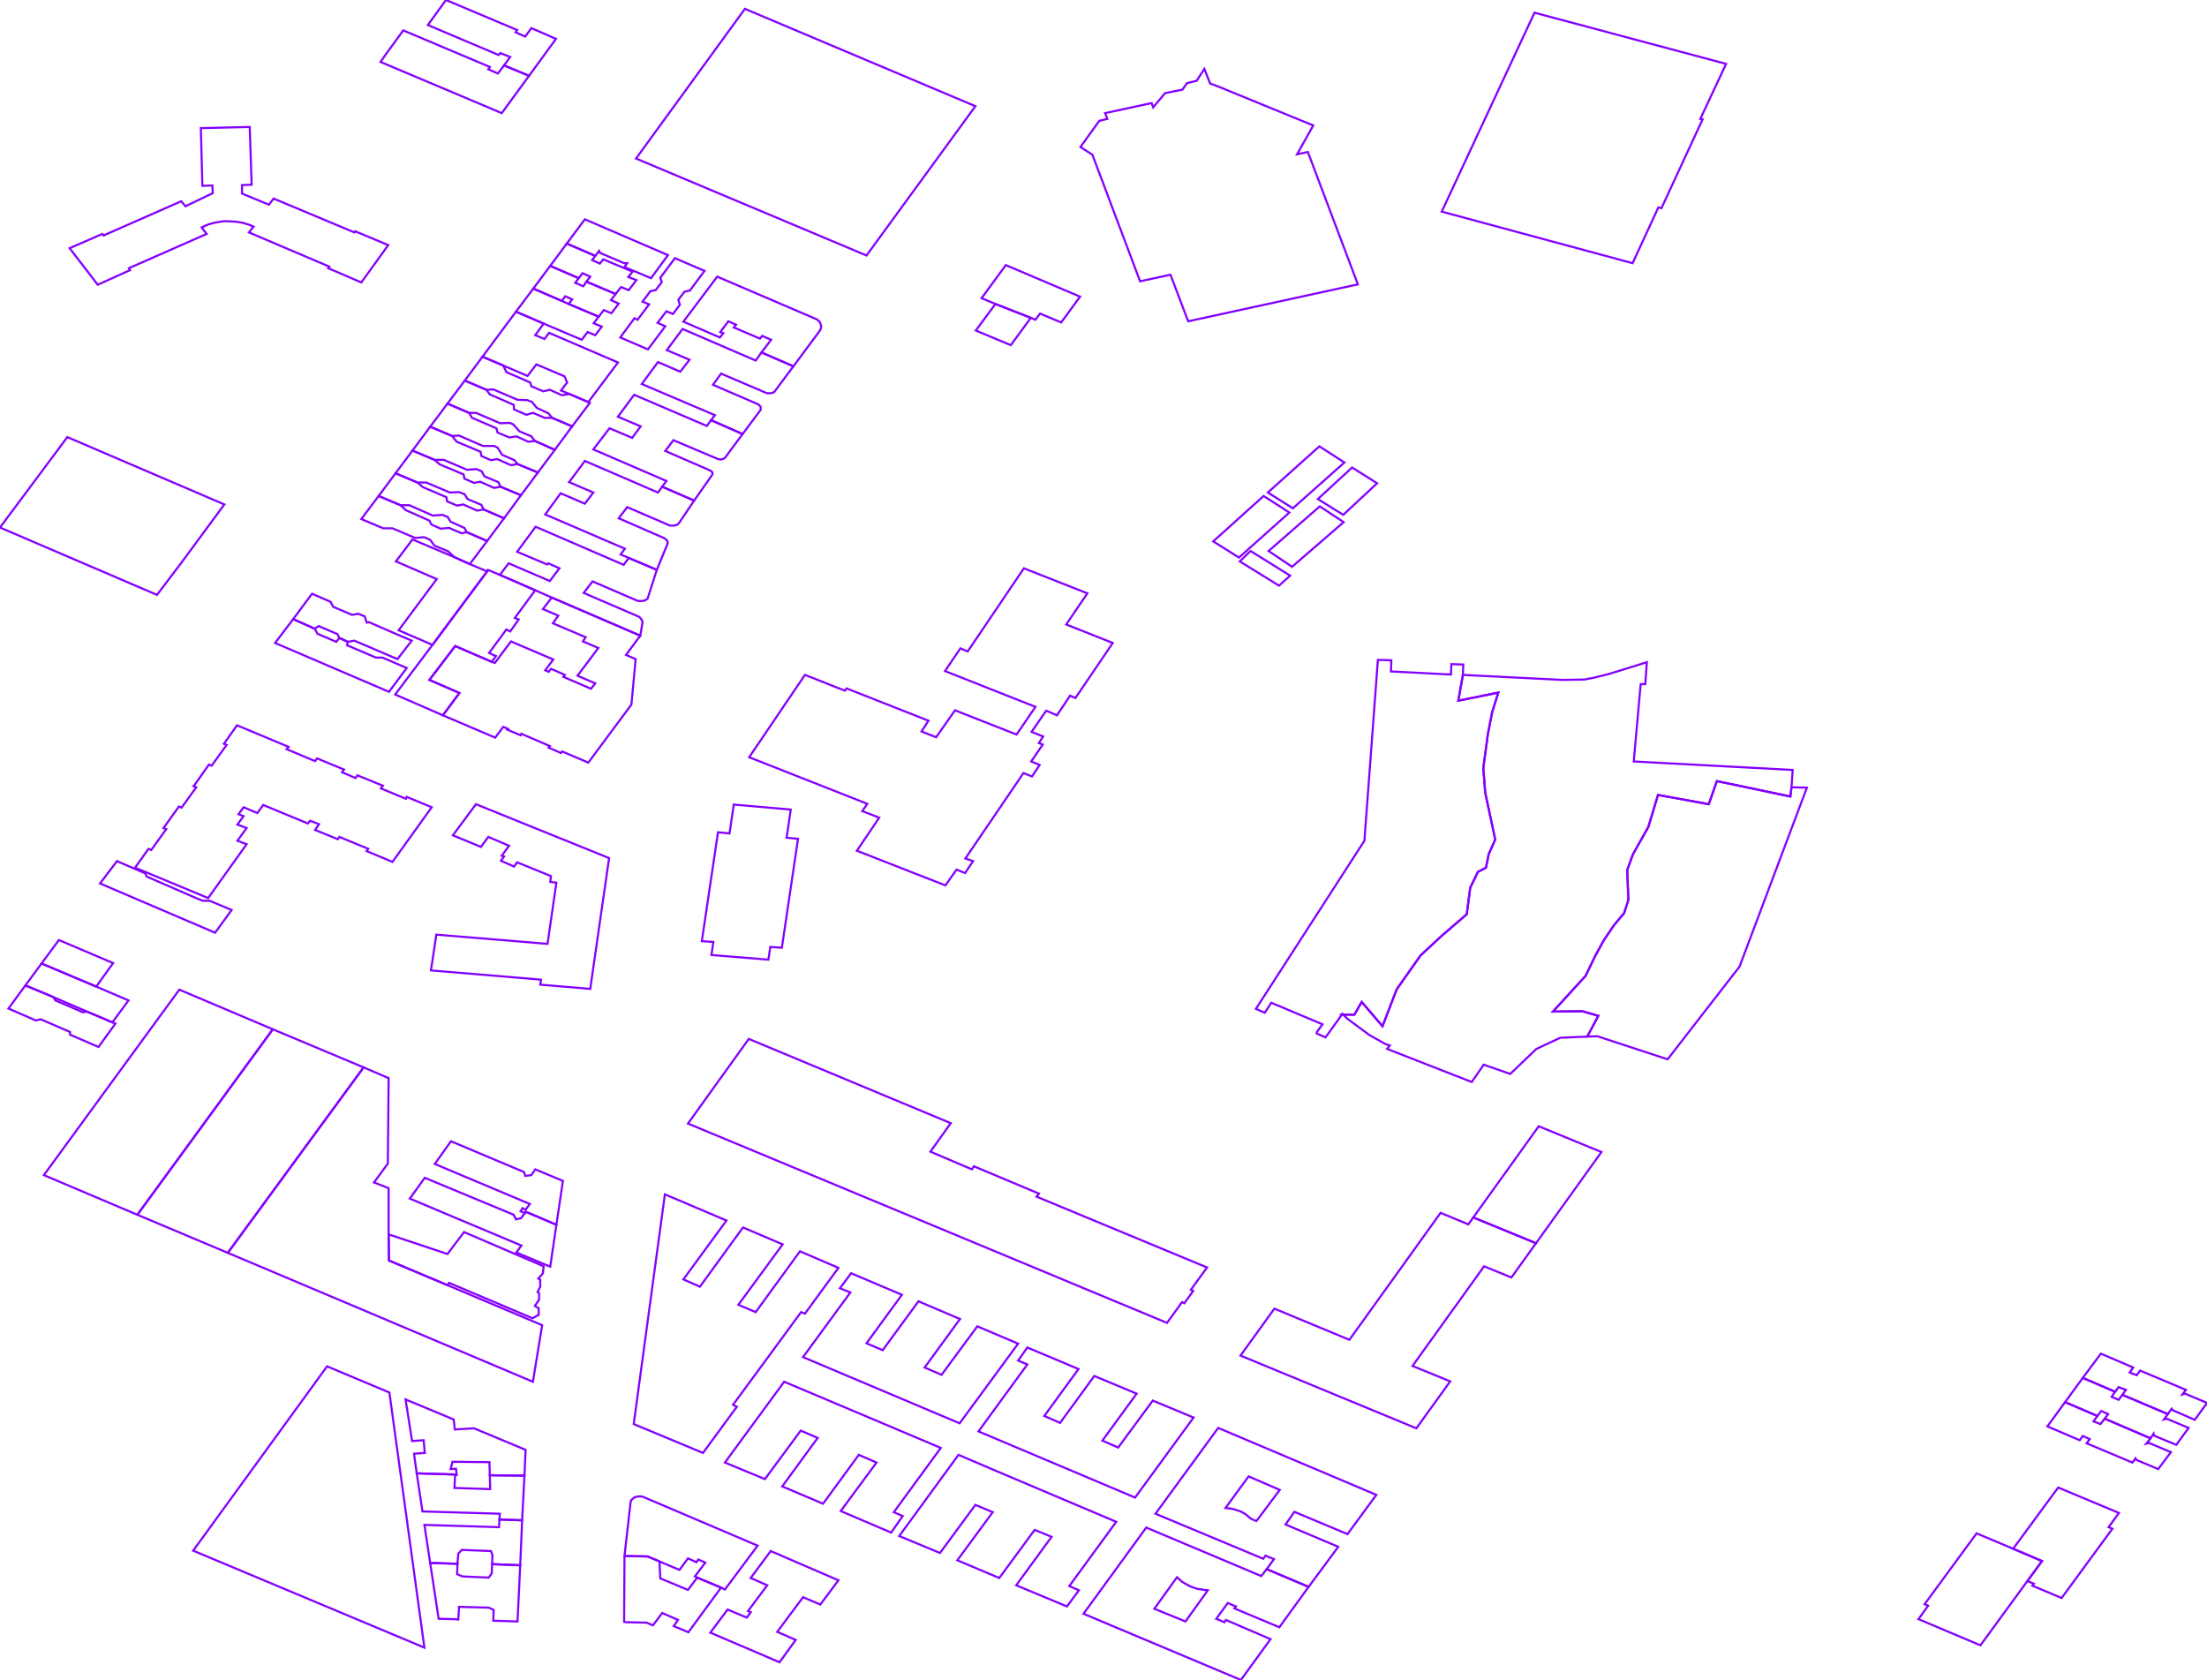 <?xml version="1.0" encoding="iso-8859-1" standalone="no"?>
<!DOCTYPE svg PUBLIC "-//W3C//DTD SVG 1.0//EN" "http://www.w3.org/TR/2001/REC-SVG-20010904/DTD/svg10.dtd">
<svg xmlns="http://www.w3.org/2000/svg" width="1051" height="800">
<path style="fill:rgb(255, 0, 0);fill-opacity:0;fill-rule:evenodd;stroke:rgb(132, 0, 255);stroke-width:1;" d="M 639.67, 483.188 L 644.984, 483.188 L 648.465, 477.142 L 658.36, 488.685 L 665.14, 471.095 L 676.5, 454.97 L 686.578, 445.625 L 698.488, 435.364 L 700.137, 422.721 L 703.802, 415.208 L 707.65, 413.193 L 708.933, 406.78 L 712.048, 399.817 L 707.284, 377.462 L 706.367, 365.735 L 708.566, 349.427 L 710.582, 339.166 L 713.514, 329.821 L 694.457, 333.669 L 696.656, 321.393 L 744.114, 323.775 L 754.558, 323.591 L 759.322, 322.675 L 765.918, 321.026 L 784.242, 315.346 L 783.509, 325.79 L 781.31, 325.79 L 778.012, 362.62 L 853.688, 366.651 L 853.138, 374.897 L 852.588, 379.295 L 817.59, 371.965 L 813.743, 382.959 L 789.556, 378.562 L 784.975, 393.77 L 777.645, 406.78 L 774.897, 414.292 L 775.447, 428.585 L 773.431, 434.814 L 768.667, 440.495 L 763.72, 447.824 L 759.505, 455.52 L 755.108, 464.682 L 739.533, 481.722 L 753.459, 481.539 L 761.154, 483.738 L 755.841, 493.633 L 743.014, 494.182 L 731.654, 499.496 L 719.194, 511.406 L 706.551, 507.009 L 700.87, 515.254 L 660.559, 499.496 L 661.842, 497.847 L 659.643, 497.114 L 652.13, 492.9 L 641.503, 485.021 L 639.67, 483.188 z "/>
<path style="fill:rgb(0, 255, 0);fill-opacity:0;fill-rule:evenodd;stroke:rgb(132, 0, 255);stroke-width:1;" d="M 356.757, 360.605 L 383.326, 321.393 L 402.382, 328.905 L 403.115, 327.806 L 442.144, 343.197 L 438.846, 348.328 L 445.809, 351.077 L 454.787, 338.25 L 484.104, 349.794 L 493.083, 336.601 L 450.023, 319.56 L 457.352, 308.749 L 460.834, 310.215 L 487.586, 270.637 L 517.82, 282.547 L 507.742, 297.389 L 529.913, 306.184 L 512.139, 332.387 L 509.574, 331.287 L 503.344, 340.632 L 498.213, 338.433 L 491.251, 348.511 L 496.748, 350.71 L 494.732, 353.825 L 496.564, 354.558 L 491.067, 362.62 L 495.098, 364.269 L 491.434, 369.766 L 487.403, 368.117 L 459.734, 408.795 L 463.399, 410.078 L 459.551, 415.758 L 455.52, 414.109 L 450.206, 421.622 L 408.062, 405.131 L 418.69, 389.372 L 410.628, 386.257 L 413.01, 382.776 L 356.757, 360.605 z "/>
<path style="fill:rgb(0, 0, 255);fill-opacity:0;fill-rule:evenodd;stroke:rgb(132, 0, 255);stroke-width:1;" d="M 598.076, 480.44 L 649.748, 400.366 L 656.161, 314.246 L 662.574, 314.43 L 662.391, 319.743 L 690.976, 321.209 L 691.159, 316.262 L 696.839, 316.445 L 696.656, 321.393 L 694.457, 333.669 L 713.514, 329.821 L 710.582, 339.166 L 708.566, 349.427 L 706.367, 365.735 L 707.284, 377.462 L 712.048, 399.817 L 708.933, 406.78 L 707.65, 413.193 L 703.802, 415.208 L 700.137, 422.721 L 698.488, 435.364 L 686.578, 445.625 L 676.5, 454.97 L 665.14, 471.095 L 658.36, 488.685 L 648.465, 477.142 L 644.984, 483.188 L 639.67, 483.188 L 639.304, 482.822 L 639.12, 483.188 L 638.571, 483.188 L 638.754, 483.555 L 631.241, 493.999 L 627.027, 492.167 L 627.027, 491.617 L 629.776, 487.769 L 605.405, 477.508 L 602.29, 482.272 L 598.076, 480.44 z "/>
<path style="fill:rgb(255, 255, 0);fill-opacity:0;fill-rule:evenodd;stroke:rgb(132, 0, 255);stroke-width:1;" d="M 514.521, 69.995 L 523.5, 57.535 L 527.348, 56.619 L 526.248, 53.871 L 548.42, 49.107 L 549.153, 51.122 L 554.833, 44.343 L 563.078, 42.694 L 565.277, 39.579 L 569.858, 38.479 L 573.523, 32.799 L 576.271, 39.762 L 579.753, 41.044 L 625.378, 59.734 L 617.682, 73.477 L 622.813, 72.377 L 646.633, 135.41 L 565.827, 153 L 557.398, 130.829 L 542.923, 133.944 L 520.202, 73.66 L 514.521, 69.995 z "/>
<path style="fill:rgb(255, 0, 0);fill-opacity:0;fill-rule:evenodd;stroke:rgb(132, 0, 255);stroke-width:1;" d="M 327.623, 535.044 L 356.574, 494.732 L 452.771, 534.86 L 443.06, 548.42 L 462.849, 556.848 L 463.765, 555.383 L 494.732, 568.392 L 493.633, 569.858 L 574.805, 603.573 L 567.109, 614.201 L 568.209, 614.75 L 563.995, 620.614 L 562.895, 620.064 L 555.749, 629.959 L 327.623, 535.044 z "/>
<path style="fill:rgb(0, 255, 0);fill-opacity:0;fill-rule:evenodd;stroke:rgb(132, 0, 255);stroke-width:1;" d="M 91.984, 738.433 L 155.749, 650.664 L 185.433, 663.124 L 202.107, 784.608 L 91.984, 738.433 z "/>
<path style="fill:rgb(0, 0, 255);fill-opacity:0;fill-rule:evenodd;stroke:rgb(132, 0, 255);stroke-width:1;" d="M 739.533, 481.722 L 755.108, 464.682 L 759.505, 455.52 L 763.72, 447.824 L 768.667, 440.495 L 773.431, 434.814 L 775.447, 428.585 L 774.897, 414.292 L 777.645, 406.78 L 784.975, 393.77 L 789.556, 378.562 L 813.743, 382.959 L 817.59, 371.965 L 852.588, 379.295 L 853.138, 374.897 L 860.467, 375.08 L 828.401, 460.284 L 794.137, 504.443 L 760.605, 493.449 L 755.841, 493.633 L 761.154, 483.738 L 753.459, 481.539 L 739.533, 481.722 z "/>
<path style="fill:rgb(255, 255, 0);fill-opacity:0;fill-rule:evenodd;stroke:rgb(132, 0, 255);stroke-width:1;" d="M 108.475, 596.61 L 173.156, 508.291 L 185.066, 513.422 L 184.7, 554.1 L 178.104, 563.078 L 185.066, 565.827 L 185.066, 587.815 L 185.25, 600.275 L 213.101, 612.002 L 258.177, 631.058 L 253.779, 657.994 L 108.475, 596.61 z "/>
<path style="fill:rgb(255, 0, 0);fill-opacity:0;fill-rule:evenodd;stroke:rgb(132, 0, 255);stroke-width:1;" d="M 301.787, 678.149 L 316.628, 568.759 L 345.946, 581.219 L 325.424, 609.253 L 333.303, 612.735 L 353.825, 584.517 L 372.698, 592.579 L 351.626, 621.347 L 359.872, 624.828 L 380.944, 595.877 L 399.267, 603.756 L 383.326, 625.561 L 381.493, 624.828 L 362.803, 650.298 L 349.061, 668.988 L 350.893, 669.904 L 334.769, 691.892 L 301.787, 678.149 z "/>
<path style="fill:rgb(0, 255, 0);fill-opacity:0;fill-rule:evenodd;stroke:rgb(132, 0, 255);stroke-width:1;" d="M 590.747, 645.534 L 606.871, 623.179 L 642.602, 638.021 L 686.028, 577.554 L 699.221, 583.051 L 701.603, 579.753 L 731.47, 592.029 L 719.743, 608.337 L 706.734, 603.023 L 672.652, 650.481 L 690.609, 657.81 L 674.485, 680.165 L 590.747, 645.534 z "/>
<path style="fill:rgb(0, 0, 255);fill-opacity:0;fill-rule:evenodd;stroke:rgb(132, 0, 255);stroke-width:1;" d="M 65.415, 578.47 L 129.913, 490.151 L 173.156, 508.291 L 108.475, 596.61 L 65.415, 578.47 z "/>
<path style="fill:rgb(255, 255, 0);fill-opacity:0;fill-rule:evenodd;stroke:rgb(132, 0, 255);stroke-width:1;" d="M 64.315, 413.193 L 70.728, 404.214 L 72.011, 404.764 L 79.157, 394.869 L 77.874, 394.32 L 85.204, 384.059 L 86.487, 384.608 L 93.449, 374.897 L 92.167, 374.347 L 92.533, 373.981 L 99.496, 364.086 L 100.779, 364.636 L 107.925, 354.741 L 106.642, 354.191 L 112.872, 345.396 L 137.426, 355.657 L 136.509, 356.757 L 148.236, 361.704 L 150.069, 362.437 L 150.985, 361.154 L 163.811, 366.468 L 162.895, 367.751 L 169.308, 370.499 L 170.224, 369.217 L 182.318, 374.164 L 181.402, 375.447 L 193.312, 380.394 L 193.678, 379.478 L 205.589, 384.425 L 186.899, 410.444 L 174.622, 405.314 L 175.355, 404.214 L 161.612, 398.534 L 160.88, 399.634 L 150.069, 395.236 L 151.901, 392.487 L 147.687, 390.838 L 146.587, 392.121 L 125.332, 383.326 L 122.584, 387.174 L 115.987, 384.425 L 113.605, 387.723 L 115.987, 388.639 L 113.055, 392.671 L 117.453, 394.32 L 113.055, 400.366 L 117.453, 402.016 L 99.13, 427.668 L 64.315, 413.193 z "/>
<path style="fill:rgb(255, 0, 0);fill-opacity:0;fill-rule:evenodd;stroke:rgb(132, 0, 255);stroke-width:1;" d="M 204.489, 323.775 L 216.766, 307.65 L 234.173, 315.163 L 235.639, 315.712 L 243.335, 305.451 L 263.491, 314.063 L 259.643, 319.194 L 261.292, 319.927 L 262.391, 318.461 L 268.988, 321.393 L 268.255, 322.309 L 281.448, 327.989 L 283.463, 325.424 L 275.034, 321.759 L 284.929, 308.566 L 277.6, 305.451 L 278.882, 303.436 L 263.307, 296.839 L 265.873, 293.175 L 258.543, 290.06 L 262.758, 284.563 L 304.902, 302.703 L 298.122, 311.864 L 302.703, 313.88 L 300.687, 335.502 L 280.165, 363.17 L 267.705, 357.856 L 267.155, 358.589 L 261.292, 356.024 L 261.842, 355.291 L 248.282, 349.427 L 247.916, 350.16 L 241.503, 347.412 L 241.869, 347.045 L 239.67, 346.129 L 235.822, 351.26 L 210.902, 340.632 L 218.781, 330.005 L 204.489, 323.775 z "/>
<path style="fill:rgb(0, 255, 0);fill-opacity:0;fill-rule:evenodd;stroke:rgb(132, 0, 255);stroke-width:1;" d="M 515.987, 768.484 L 545.854, 727.439 L 600.641, 750.527 L 603.207, 747.229 L 623.179, 755.657 L 609.253, 774.897 L 587.815, 765.918 L 588.548, 765.002 L 584.7, 763.353 L 579.203, 770.866 L 583.051, 772.515 L 583.784, 771.415 L 605.039, 780.577 L 590.93, 800 L 515.987, 768.484 z M 549.702, 766.102 L 564.544, 772.148 L 575.172, 757.306 L 573.523, 757.123 L 570.041, 756.574 L 566.926, 755.474 L 564.178, 754.008 L 562.712, 753.092 L 560.513, 751.077 L 549.702, 766.102 z "/>
<path style="fill:rgb(0, 0, 255);fill-opacity:0;fill-rule:evenodd;stroke:rgb(132, 0, 255);stroke-width:1;" d="M 550.252, 720.843 L 580.119, 679.982 L 655.428, 711.864 L 641.686, 730.554 L 616.399, 719.927 L 612.185, 725.973 L 637.288, 736.601 L 623.179, 755.657 L 603.207, 747.229 L 606.688, 742.464 L 602.657, 740.815 L 601.557, 742.281 L 550.252, 720.843 z M 583.601, 718.094 L 586.532, 718.461 L 587.998, 718.827 L 590.747, 719.743 L 593.129, 721.026 L 595.694, 723.225 L 598.259, 724.324 L 599.175, 723.225 L 609.437, 709.482 L 594.595, 703.069 L 583.601, 718.094 z "/>
<path style="fill:rgb(255, 255, 0);fill-opacity:0;fill-rule:evenodd;stroke:rgb(132, 0, 255);stroke-width:1;" d="M 33.165, 118.186 L 48.74, 111.406 L 49.29, 112.139 L 86.303, 95.831 L 88.319, 98.213 L 101.328, 91.984 L 101.145, 88.319 L 96.381, 88.502 L 95.648, 61.017 L 118.919, 60.467 L 119.835, 87.952 L 115.254, 88.136 L 115.254, 92.167 L 128.081, 97.481 L 130.279, 94.549 L 168.759, 110.673 L 169.125, 110.124 L 184.883, 116.72 L 172.057, 134.494 L 156.299, 127.714 L 156.848, 126.981 L 118.552, 110.673 L 120.751, 107.925 L 119.102, 107.192 L 115.621, 106.093 L 112.139, 105.543 L 108.291, 105.36 L 106.459, 105.36 L 102.794, 105.909 L 99.313, 106.825 L 96.015, 108.291 L 98.397, 111.406 L 61.383, 127.714 L 61.933, 128.63 L 46.541, 135.593 L 33.165, 118.186 z "/>
<path style="fill:rgb(255, 0, 0);fill-opacity:0;fill-rule:evenodd;stroke:rgb(132, 0, 255);stroke-width:1;" d="M 428.218, 731.47 L 456.436, 692.808 L 474.027, 700.321 L 531.562, 724.691 L 509.208, 755.291 L 513.788, 757.306 L 508.108, 765.002 L 483.921, 754.924 L 500.779, 731.837 L 492.716, 728.539 L 475.859, 751.443 L 455.886, 743.014 L 472.744, 720.11 L 464.498, 716.628 L 447.641, 739.533 L 428.218, 731.47 z "/>
<path style="fill:rgb(0, 255, 0);fill-opacity:0;fill-rule:evenodd;stroke:rgb(132, 0, 255);stroke-width:1;" d="M 205.222, 462.116 L 207.787, 445.076 L 260.742, 449.473 L 264.956, 420.339 L 262.025, 419.973 L 262.391, 417.224 L 246.267, 410.628 L 244.801, 412.643 L 238.571, 409.895 L 240.037, 407.879 L 238.937, 407.513 L 242.419, 402.749 L 232.524, 398.534 L 229.043, 403.298 L 215.667, 397.801 L 226.661, 382.959 L 254.695, 394.32 L 290.06, 408.612 L 281.081, 470.912 L 257.261, 468.896 L 257.627, 466.514 L 205.222, 462.116 z "/>
<path style="fill:rgb(0, 0, 255);fill-opacity:0;fill-rule:evenodd;stroke:rgb(132, 0, 255);stroke-width:1;" d="M 465.964, 681.631 L 489.235, 649.748 L 484.837, 647.916 L 489.235, 641.686 L 513.605, 651.947 L 497.297, 674.301 L 502.428, 676.5 L 504.81, 677.6 L 521.118, 655.245 L 541.273, 663.674 L 524.966, 686.028 L 532.478, 689.327 L 548.969, 666.972 L 568.392, 675.034 L 540.541, 713.147 L 465.964, 681.631 z "/>
<path style="fill:rgb(255, 255, 0);fill-opacity:0;fill-rule:evenodd;stroke:rgb(132, 0, 255);stroke-width:1;" d="M 345.213, 696.473 L 373.431, 657.994 L 426.386, 680.348 L 448.007, 689.51 L 425.653, 720.11 L 429.867, 721.942 L 424.37, 729.821 L 400.366, 719.56 L 417.407, 696.473 L 408.978, 692.808 L 391.938, 716.079 L 372.515, 707.833 L 389.372, 684.746 L 381.31, 681.264 L 364.269, 704.352 L 345.213, 696.473 z "/>
<path style="fill:rgb(255, 0, 0);fill-opacity:0;fill-rule:evenodd;stroke:rgb(132, 0, 255);stroke-width:1;" d="M 382.41, 646.267 L 404.947, 615.483 L 400, 613.468 L 405.314, 606.322 L 429.501, 616.583 L 412.643, 639.67 L 420.339, 642.968 L 437.38, 619.698 L 457.169, 628.126 L 440.311, 651.214 L 448.374, 654.695 L 465.415, 631.608 L 484.837, 639.853 L 456.986, 677.783 L 382.41, 646.267 z "/>
<path style="fill:rgb(0, 255, 0);fill-opacity:0;fill-rule:evenodd;stroke:rgb(132, 0, 255);stroke-width:1;" d="M 334.219, 448.191 L 341.915, 396.335 L 347.412, 396.885 L 349.427, 383.142 L 376.546, 385.525 L 375.08, 395.786 L 374.53, 398.901 L 380.027, 399.45 L 372.332, 451.306 L 366.835, 450.939 L 365.918, 456.986 L 338.8, 454.787 L 339.716, 448.557 L 334.219, 448.191 z "/>
<path style="fill:rgb(0, 0, 255);fill-opacity:0;fill-rule:evenodd;stroke:rgb(132, 0, 255);stroke-width:1;" d="M 701.603, 579.753 L 732.753, 536.326 L 762.62, 548.603 L 731.47, 592.029 L 701.603, 579.753 z "/>
<path style="fill:rgb(255, 255, 0);fill-opacity:0;fill-rule:evenodd;stroke:rgb(132, 0, 255);stroke-width:1;" d="M 913.605, 771.049 L 918.186, 764.636 L 916.537, 763.903 L 941.273, 730.188 L 958.681, 737.517 L 972.423, 743.381 L 965.46, 752.909 L 943.106, 783.509 L 913.605, 771.049 z "/>
<path style="fill:rgb(255, 0, 0);fill-opacity:0;fill-rule:evenodd;stroke:rgb(132, 0, 255);stroke-width:1;" d="M 305.634, 182.868 L 313.33, 172.423 L 323.958, 177.004 L 328.355, 171.324 L 317.545, 166.743 L 325.057, 156.665 L 359.872, 171.69 L 362.62, 167.842 L 377.829, 174.439 L 368.667, 186.716 L 367.201, 187.265 L 365.552, 187.265 L 364.819, 187.082 L 343.381, 177.92 L 339.533, 183.234 L 361.154, 192.579 L 362.071, 193.495 L 362.254, 194.045 L 362.254, 195.144 L 353.642, 206.688 L 338.617, 200.092 L 340.449, 197.71 L 305.634, 182.868 z "/>
<path style="fill:rgb(0, 255, 0);fill-opacity:0;fill-rule:evenodd;stroke:rgb(132, 0, 255);stroke-width:1;" d="M 259.643, 244.984 L 266.972, 234.906 L 278.516, 239.853 L 282.547, 234.54 L 271.003, 229.592 L 278.516, 219.514 L 313.33, 234.54 L 315.346, 231.791 L 330.554, 238.388 L 323.408, 249.015 L 322.858, 249.565 L 322.309, 249.931 L 321.026, 250.298 L 319.377, 250.298 L 318.644, 250.115 L 298.672, 241.503 L 294.64, 246.816 L 316.079, 256.161 L 317.178, 256.894 L 317.545, 257.261 L 317.911, 257.81 L 317.911, 258.91 L 312.781, 271.37 L 299.404, 265.689 L 295.557, 264.04 L 297.572, 261.292 L 259.643, 244.984 z "/>
<path style="fill:rgb(0, 0, 255);fill-opacity:0;fill-rule:evenodd;stroke:rgb(132, 0, 255);stroke-width:1;" d="M 282.547, 214.017 L 290.243, 203.94 L 301.054, 208.52 L 305.085, 203.023 L 294.274, 198.443 L 301.97, 187.998 L 336.601, 202.84 L 338.617, 200.092 L 353.642, 206.688 L 345.213, 218.049 L 344.663, 218.415 L 343.564, 218.781 L 342.464, 218.781 L 341.915, 218.598 L 320.66, 209.62 L 316.812, 214.75 L 337.884, 223.912 L 338.8, 224.462 L 339.166, 224.828 L 339.35, 225.744 L 339.166, 226.111 L 330.554, 238.388 L 315.346, 231.791 L 317.361, 229.043 L 282.547, 214.017 z "/>
<path style="fill:rgb(255, 255, 0);fill-opacity:0;fill-rule:evenodd;stroke:rgb(132, 0, 255);stroke-width:1;" d="M 238.021, 273.752 L 242.235, 268.255 L 261.842, 276.683 L 265.689, 271.553 L 266.422, 270.637 L 261.109, 268.255 L 260.559, 268.804 L 246.267, 262.758 L 255.062, 250.847 L 297.022, 268.988 L 299.404, 265.689 L 312.781, 271.37 L 308.383, 285.112 L 307.284, 285.845 L 305.818, 286.212 L 304.169, 286.212 L 303.436, 286.028 L 282.18, 276.867 L 277.966, 282.364 L 304.352, 293.724 L 304.902, 294.274 L 305.634, 295.19 L 306.001, 296.29 L 304.902, 302.703 L 262.758, 284.563 L 254.879, 281.081 L 238.021, 273.752 z "/>
<path style="fill:rgb(255, 0, 0);fill-opacity:0;fill-rule:evenodd;stroke:rgb(132, 0, 255);stroke-width:1;" d="M 185.066, 587.815 L 213.101, 597.16 L 220.98, 586.716 L 258.91, 603.023 L 258.543, 606.322 L 256.344, 608.887 L 257.261, 609.437 L 257.261, 612.735 L 255.978, 615.3 L 256.711, 615.85 L 256.711, 618.965 L 254.695, 621.896 L 256.528, 622.996 L 256.528, 626.111 L 253.596, 627.76 L 213.834, 610.902 L 213.101, 612.002 L 185.25, 600.275 L 185.066, 587.815 z "/>
<path style="fill:rgb(0, 255, 0);fill-opacity:0;fill-rule:evenodd;stroke:rgb(132, 0, 255);stroke-width:1;" d="M 188.181, 330.738 L 205.955, 307.1 L 231.974, 272.103 L 232.341, 271.37 L 238.021, 273.752 L 254.879, 281.081 L 245.167, 294.274 L 247, 295.007 L 242.968, 300.687 L 241.136, 299.771 L 232.891, 310.948 L 236.189, 312.414 L 234.173, 315.163 L 216.766, 307.65 L 204.489, 323.775 L 218.781, 330.005 L 210.902, 340.632 L 188.181, 330.738 z "/>
<path style="fill:rgb(0, 0, 255);fill-opacity:0;fill-rule:evenodd;stroke:rgb(132, 0, 255);stroke-width:1;" d="M 297.389, 740.999 L 300.321, 715.163 L 300.687, 714.246 L 301.787, 713.33 L 302.336, 712.964 L 303.802, 712.597 L 305.451, 712.597 L 306.184, 712.781 L 360.788, 736.051 L 345.213, 756.94 L 343.381, 756.024 L 332.02, 751.26 L 330.921, 750.71 L 335.868, 744.114 L 332.57, 742.648 L 331.654, 743.93 L 327.623, 742.098 L 323.591, 747.595 L 314.063, 743.564 L 308.383, 741.182 L 297.389, 740.999 z "/>
<path style="fill:rgb(255, 255, 0);fill-opacity:0;fill-rule:evenodd;stroke:rgb(132, 0, 255);stroke-width:1;" d="M 958.681, 737.517 L 980.119, 708.383 L 981.951, 709.116 L 1009.07, 720.476 L 1004.12, 727.256 L 1005.96, 727.989 L 981.768, 760.971 L 967.842, 755.108 L 968.575, 754.191 L 965.46, 752.909 L 972.423, 743.381 L 958.681, 737.517 z "/>
<path style="fill:rgb(255, 0, 0);fill-opacity:0;fill-rule:evenodd;stroke:rgb(132, 0, 255);stroke-width:1;" d="M 338.25, 777.462 L 346.496, 766.468 L 355.657, 770.316 L 357.49, 767.751 L 356.207, 767.201 L 365.369, 754.924 L 357.49, 751.443 L 367.018, 738.617 L 399.267, 752.542 L 390.655, 764.086 L 382.41, 760.605 L 370.133, 777.096 L 378.928, 780.944 L 371.232, 791.571 L 338.25, 777.462 z "/>
<path style="fill:rgb(0, 255, 0);fill-opacity:0;fill-rule:evenodd;stroke:rgb(132, 0, 255);stroke-width:1;" d="M 325.424, 153.184 L 341.548, 131.745 L 389.006, 152.084 L 390.289, 153.184 L 390.838, 154.466 L 391.022, 155.199 L 391.022, 156.115 L 390.472, 157.398 L 377.829, 174.439 L 362.62, 167.842 L 367.201, 161.796 L 362.987, 159.963 L 361.887, 161.246 L 349.427, 155.932 L 350.527, 154.65 L 346.862, 153 L 343.014, 158.131 L 344.48, 158.681 L 342.831, 160.696 L 325.424, 153.184 z "/>
<path style="fill:rgb(0, 0, 255);fill-opacity:0;fill-rule:evenodd;stroke:rgb(132, 0, 255);stroke-width:1;" d="M 229.776, 169.858 L 245.717, 148.42 L 258.91, 154.1 L 254.879, 159.597 L 259.276, 161.429 L 261.475, 158.497 L 294.274, 172.607 L 280.165, 191.48 L 271.186, 187.632 L 267.155, 185.983 L 270.087, 182.135 L 268.804, 179.203 L 255.428, 173.523 L 251.214, 179.02 L 239.67, 174.072 L 229.776, 169.858 z "/>
<path style="fill:rgb(255, 255, 0);fill-opacity:0;fill-rule:evenodd;stroke:rgb(132, 0, 255);stroke-width:1;" d="M 181.219, 29.501 L 183.234, 26.569 L 192.029, 14.476 L 233.257, 31.883 L 232.524, 32.982 L 237.105, 34.998 L 240.037, 31.15 L 251.947, 36.097 L 238.937, 53.871 L 181.219, 29.501 z "/>
<path style="fill:rgb(255, 0, 0);fill-opacity:0;fill-rule:evenodd;stroke:rgb(132, 0, 255);stroke-width:1;" d="M 193.129, 666.422 L 216.033, 675.951 L 216.583, 680.715 L 225.744, 680.165 L 250.298, 690.426 L 249.748, 702.703 L 233.257, 702.519 L 233.074, 696.29 L 215.483, 696.106 L 214.567, 699.588 L 217.132, 699.404 L 217.499, 702.336 L 216.766, 702.153 L 198.443, 701.603 L 197.16, 692.258 L 202.29, 691.892 L 201.741, 685.845 L 196.244, 686.212 L 193.129, 666.422 z "/>
<path style="fill:rgb(0, 255, 0);fill-opacity:0;fill-rule:evenodd;stroke:rgb(132, 0, 255);stroke-width:1;" d="M 188.548, 267.339 L 196.427, 256.894 L 216.399, 265.323 L 223.729, 268.621 L 231.974, 272.103 L 205.955, 307.1 L 189.831, 300.137 L 207.971, 275.767 L 188.548, 267.339 z "/>
<path style="fill:rgb(0, 0, 255);fill-opacity:0;fill-rule:evenodd;stroke:rgb(132, 0, 255);stroke-width:1;" d="M 297.206, 772.332 L 297.389, 740.999 L 308.383, 741.182 L 314.063, 743.564 L 314.43, 751.626 L 327.623, 757.123 L 332.02, 751.26 L 343.381, 756.024 L 327.806, 777.279 L 320.843, 774.347 L 322.858, 771.415 L 315.346, 768.117 L 310.948, 773.981 L 307.833, 772.698 L 298.305, 772.515 L 297.206, 772.332 z "/>
<path style="fill:rgb(255, 255, 0);fill-opacity:0;fill-rule:evenodd;stroke:rgb(132, 0, 255);stroke-width:1;" d="M 195.144, 570.774 L 202.29, 560.88 L 244.617, 578.47 L 245.717, 580.669 L 248.099, 580.119 L 249.931, 577.737 L 250.298, 577.004 L 264.956, 583.234 L 262.025, 603.207 L 245.9, 596.427 L 248.282, 593.129 L 195.144, 570.774 z "/>
<path style="fill:rgb(255, 0, 0);fill-opacity:0;fill-rule:evenodd;stroke:rgb(132, 0, 255);stroke-width:1;" d="M 207.055, 554.283 L 214.75, 543.472 L 249.565, 558.131 L 250.115, 559.963 L 253.046, 559.597 L 254.879, 556.848 L 268.071, 562.345 L 264.956, 583.234 L 250.298, 577.004 L 249.931, 577.737 L 247.916, 576.821 L 248.832, 575.355 L 250.298, 576.088 L 252.313, 573.339 L 207.055, 554.283 z "/>
<path style="fill:rgb(0, 255, 0);fill-opacity:0;fill-rule:evenodd;stroke:rgb(132, 0, 255);stroke-width:1;" d="M 204.856, 744.297 L 217.865, 744.663 L 217.682, 749.611 L 220.247, 750.71 L 232.707, 751.26 L 234.173, 749.244 L 234.356, 744.847 L 247.732, 745.396 L 246.45, 772.148 L 234.906, 771.782 L 235.089, 766.651 L 232.707, 765.552 L 218.598, 765.186 L 218.232, 771.232 L 216.583, 771.049 L 208.887, 770.866 L 204.856, 744.297 z "/>
<path style="fill:rgb(0, 0, 255);fill-opacity:0;fill-rule:evenodd;stroke:rgb(132, 0, 255);stroke-width:1;" d="M 198.443, 701.603 L 216.766, 702.153 L 216.399, 708.566 L 233.44, 709.116 L 233.257, 702.519 L 249.748, 702.703 L 248.649, 723.958 L 237.838, 723.591 L 238.021, 720.843 L 201.191, 719.743 L 198.443, 701.603 z "/>
<path style="fill:rgb(255, 255, 0);fill-opacity:0;fill-rule:evenodd;stroke:rgb(132, 0, 255);stroke-width:1;" d="M 131.012, 306.184 L 139.624, 294.824 L 149.885, 299.404 L 151.168, 301.787 L 160.147, 305.634 L 161.612, 303.802 L 165.644, 305.634 L 165.277, 307.284 L 179.02, 313.147 L 182.135, 313.147 L 193.678, 318.094 L 185.25, 329.455 L 131.012, 306.184 z "/>
<path style="fill:rgb(255, 0, 0);fill-opacity:0;fill-rule:evenodd;stroke:rgb(132, 0, 255);stroke-width:1;" d="M 47.641, 420.705 L 55.703, 410.078 L 69.263, 415.941 L 69.812, 417.407 L 93.816, 427.852 L 96.564, 428.951 L 99.863, 428.951 L 110.307, 433.349 L 102.428, 444.159 L 47.641, 420.705 z "/>
<path style="fill:rgb(0, 255, 0);fill-opacity:0;fill-rule:evenodd;stroke:rgb(132, 0, 255);stroke-width:1;" d="M 202.107, 726.157 L 237.655, 727.256 L 237.838, 723.591 L 248.649, 723.958 L 247.732, 745.396 L 234.356, 744.847 L 234.54, 740.632 L 233.807, 738.617 L 219.881, 738.067 L 218.232, 739.899 L 217.865, 744.663 L 204.856, 744.297 L 202.107, 726.157 z "/>
<path style="fill:rgb(0, 0, 255);fill-opacity:0;fill-rule:evenodd;stroke:rgb(132, 0, 255);stroke-width:1;" d="M 974.989, 679.249 L 983.417, 667.705 L 998.809, 674.301 L 996.977, 676.867 L 1000.27, 678.149 L 1002.29, 675.584 L 1024.1, 684.929 L 1022.08, 687.494 L 1023.36, 687.128 L 1033.81, 691.525 L 1027.76, 699.588 L 1017.32, 695.19 L 1016.95, 694.457 L 1015.48, 696.473 L 993.678, 687.311 L 995.144, 685.295 L 991.846, 683.83 L 990.38, 685.845 L 974.989, 679.249 z "/>
<path style="fill:rgb(255, 255, 0);fill-opacity:0;fill-rule:evenodd;stroke:rgb(132, 0, 255);stroke-width:1;" d="M 991.846, 656.161 L 1000.46, 644.617 L 1015.85, 651.214 L 1014.2, 653.596 L 1017.5, 654.879 L 1019.15, 652.68 L 1040.95, 661.842 L 1039.3, 664.04 L 1040.59, 663.674 L 1051.03, 668.071 L 1045.17, 676.134 L 1034.72, 671.553 L 1034.17, 670.82 L 1032.34, 673.385 L 1010.72, 664.224 L 1012.37, 661.842 L 1008.89, 660.559 L 1007.24, 662.758 L 991.846, 656.161 z "/>
<path style="fill:rgb(255, 0, 0);fill-opacity:0;fill-rule:evenodd;stroke:rgb(132, 0, 255);stroke-width:1;" d="M 983.417, 667.705 L 991.846, 656.161 L 1007.24, 662.758 L 1005.59, 665.14 L 1008.89, 666.606 L 1010.72, 664.224 L 1032.34, 673.385 L 1030.51, 675.951 L 1031.79, 675.584 L 1042.24, 679.982 L 1036.37, 688.044 L 1025.74, 683.646 L 1025.56, 682.73 L 1024.1, 684.929 L 1002.29, 675.584 L 1003.94, 673.385 L 1000.64, 671.919 L 998.809, 674.301 L 983.417, 667.705 z "/>
<path style="fill:rgb(0, 255, 0);fill-opacity:0;fill-rule:evenodd;stroke:rgb(132, 0, 255);stroke-width:1;" d="M 467.43, 142.006 L 478.974, 126.248 L 514.338, 141.273 L 505.36, 153.55 L 495.282, 149.336 L 493.083, 152.268 L 490.884, 151.351 L 474.027, 144.755 L 467.43, 142.006 z "/>
<path style="fill:rgb(0, 0, 255);fill-opacity:0;fill-rule:evenodd;stroke:rgb(132, 0, 255);stroke-width:1;" d="M 139.624, 294.824 L 148.603, 282.73 L 157.398, 286.578 L 158.681, 288.96 L 167.659, 292.808 L 170.591, 292.258 L 173.706, 293.541 L 174.622, 296.473 L 175.721, 296.29 L 188.365, 301.787 L 196.06, 305.085 L 189.281, 313.88 L 168.759, 305.085 L 165.644, 305.634 L 161.612, 303.802 L 160.696, 301.97 L 151.718, 298.122 L 149.885, 299.404 L 139.624, 294.824 z "/>
<path style="fill:rgb(255, 255, 0);fill-opacity:0;fill-rule:evenodd;stroke:rgb(132, 0, 255);stroke-width:1;" d="M 213.101, 192.213 L 221.347, 181.219 L 231.608, 185.616 L 233.257, 187.815 L 244.617, 192.762 L 244.801, 194.961 L 250.664, 197.526 L 253.779, 196.61 L 259.459, 198.992 L 262.941, 198.992 L 272.469, 203.023 L 264.224, 214.201 L 254.695, 209.986 L 253.046, 207.787 L 247.366, 205.405 L 244.434, 202.107 L 242.785, 201.374 L 238.204, 201.557 L 226.661, 196.61 L 223.362, 196.61 L 213.101, 192.213 z "/>
<path style="fill:rgb(255, 0, 0);fill-opacity:0;fill-rule:evenodd;stroke:rgb(132, 0, 255);stroke-width:1;" d="M 221.347, 181.219 L 229.776, 169.858 L 239.67, 174.072 L 241.136, 177.187 L 252.497, 182.135 L 253.046, 183.967 L 258.727, 186.349 L 261.842, 185.616 L 267.522, 188.181 L 271.186, 187.632 L 280.165, 191.48 L 280.898, 191.846 L 272.469, 203.023 L 262.941, 198.992 L 261.109, 196.793 L 255.612, 194.228 L 253.413, 191.48 L 251.214, 190.563 L 246.45, 190.38 L 234.906, 185.433 L 231.608, 185.616 L 221.347, 181.219 z "/>
<path style="fill:rgb(0, 255, 0);fill-opacity:0;fill-rule:evenodd;stroke:rgb(132, 0, 255);stroke-width:1;" d="M 196.427, 214.567 L 204.856, 203.207 L 215.3, 207.604 L 217.499, 210.353 L 228.859, 215.117 L 229.226, 217.132 L 233.807, 219.148 L 236.738, 218.598 L 243.335, 221.53 L 246.45, 220.98 L 256.161, 225.011 L 248.099, 235.822 L 238.388, 231.791 L 237.288, 229.592 L 230.692, 226.844 L 229.409, 224.462 L 226.844, 223.362 L 222.446, 223.729 L 211.269, 218.965 L 206.871, 218.965 L 196.427, 214.567 z "/>
<path style="fill:rgb(0, 0, 255);fill-opacity:0;fill-rule:evenodd;stroke:rgb(132, 0, 255);stroke-width:1;" d="M 204.856, 203.207 L 213.101, 192.213 L 223.362, 196.61 L 224.828, 198.992 L 236.372, 203.94 L 236.922, 205.955 L 242.602, 208.337 L 245.9, 207.787 L 251.58, 210.353 L 254.695, 209.986 L 264.224, 214.201 L 256.161, 225.011 L 246.45, 220.98 L 244.984, 219.148 L 239.12, 216.583 L 236.922, 213.101 L 235.273, 212.368 L 229.959, 212.368 L 218.598, 207.421 L 215.3, 207.604 L 204.856, 203.207 z "/>
<path style="fill:rgb(255, 255, 0);fill-opacity:0;fill-rule:evenodd;stroke:rgb(132, 0, 255);stroke-width:1;" d="M 172.057, 247.183 L 180.302, 236.189 L 190.747, 240.586 L 193.312, 242.968 L 204.489, 247.916 L 205.405, 249.748 L 209.803, 251.764 L 213.834, 251.397 L 219.881, 253.962 L 222.263, 253.413 L 231.974, 257.627 L 223.729, 268.621 L 216.399, 265.323 L 213.468, 262.574 L 206.871, 259.826 L 204.856, 257.077 L 201.924, 255.795 L 197.71, 256.161 L 186.899, 251.58 L 182.501, 251.58 L 172.057, 247.183 z "/>
<path style="fill:rgb(255, 0, 0);fill-opacity:0;fill-rule:evenodd;stroke:rgb(132, 0, 255);stroke-width:1;" d="M 180.302, 236.189 L 188.365, 225.378 L 198.809, 229.776 L 201.374, 231.974 L 212.552, 236.738 L 212.918, 238.754 L 217.682, 240.77 L 220.614, 240.22 L 227.21, 243.152 L 230.325, 242.602 L 240.037, 246.816 L 231.974, 257.627 L 222.263, 253.413 L 221.164, 251.397 L 214.567, 248.465 L 213.284, 246.267 L 210.719, 245.167 L 206.138, 245.534 L 194.961, 240.586 L 190.747, 240.586 L 180.302, 236.189 z "/>
<path style="fill:rgb(0, 255, 0);fill-opacity:0;fill-rule:evenodd;stroke:rgb(132, 0, 255);stroke-width:1;" d="M 188.365, 225.378 L 196.427, 214.567 L 206.871, 218.965 L 209.437, 221.164 L 220.797, 225.928 L 221.164, 227.943 L 225.744, 229.959 L 228.676, 229.409 L 235.273, 232.341 L 238.388, 231.791 L 248.099, 235.822 L 240.037, 246.816 L 230.325, 242.602 L 229.226, 240.403 L 222.629, 237.655 L 221.347, 235.456 L 218.781, 234.356 L 214.201, 234.54 L 203.023, 229.776 L 198.809, 229.776 L 188.365, 225.378 z "/>
<path style="fill:rgb(0, 0, 255);fill-opacity:0;fill-rule:evenodd;stroke:rgb(132, 0, 255);stroke-width:1;" d="M 295.373, 160.696 L 302.153, 151.535 L 303.619, 152.268 L 309.116, 144.938 L 306.001, 143.656 L 309.666, 138.708 L 312.231, 138.158 L 315.163, 134.311 L 314.43, 132.295 L 321.393, 122.95 L 335.502, 128.997 L 328.539, 138.342 L 325.973, 138.891 L 323.042, 142.739 L 323.775, 145.121 L 320.476, 149.519 L 317.361, 148.236 L 313.147, 153.733 L 316.812, 155.383 L 308.566, 166.377 L 295.373, 160.696 z "/>
<path style="fill:rgb(255, 255, 0);fill-opacity:0;fill-rule:evenodd;stroke:rgb(132, 0, 255);stroke-width:1;" d="M 269.904, 115.987 L 278.516, 104.443 L 318.094, 121.484 L 310.032, 132.478 L 297.389, 127.164 L 298.672, 125.332 L 297.206, 125.332 L 285.662, 120.385 L 285.295, 119.469 L 283.463, 121.851 L 269.904, 115.987 z "/>
<path style="fill:rgb(255, 0, 0);fill-opacity:0;fill-rule:evenodd;stroke:rgb(132, 0, 255);stroke-width:1;" d="M 245.717, 148.42 L 253.962, 137.426 L 267.522, 143.289 L 270.82, 144.755 L 285.112, 150.802 L 282.73, 153.917 L 286.578, 155.566 L 283.463, 159.597 L 279.798, 158.131 L 277.05, 161.796 L 258.91, 154.1 L 245.717, 148.42 z "/>
<path style="fill:rgb(0, 255, 0);fill-opacity:0;fill-rule:evenodd;stroke:rgb(132, 0, 255);stroke-width:1;" d="M 577.737, 257.81 L 601.741, 236.189 L 614.017, 244.068 L 590.014, 265.506 L 577.737, 257.81 z "/>
<path style="fill:rgb(0, 0, 255);fill-opacity:0;fill-rule:evenodd;stroke:rgb(132, 0, 255);stroke-width:1;" d="M 603.756, 234.54 L 628.31, 212.552 L 640.22, 220.247 L 615.667, 242.052 L 603.756, 234.54 z "/>
<path style="fill:rgb(255, 255, 0);fill-opacity:0;fill-rule:evenodd;stroke:rgb(132, 0, 255);stroke-width:1;" d="M 253.962, 137.426 L 262.025, 126.615 L 275.584, 132.478 L 273.935, 134.677 L 277.783, 136.326 L 279.249, 134.127 L 293.175, 139.991 L 290.976, 142.923 L 294.64, 144.572 L 291.159, 149.153 L 287.494, 147.687 L 285.112, 150.802 L 270.82, 144.755 L 272.469, 142.556 L 269.171, 141.09 L 267.522, 143.289 L 253.962, 137.426 z "/>
<path style="fill:rgb(255, 0, 0);fill-opacity:0;fill-rule:evenodd;stroke:rgb(132, 0, 255);stroke-width:1;" d="M 262.025, 126.615 L 269.904, 115.987 L 283.463, 121.851 L 281.997, 123.866 L 285.662, 125.515 L 287.311, 123.5 L 301.237, 129.363 L 299.221, 131.929 L 303.069, 133.394 L 299.404, 138.158 L 295.74, 136.693 L 293.175, 139.991 L 279.249, 134.127 L 281.081, 131.745 L 277.416, 130.096 L 275.584, 132.478 L 262.025, 126.615 z "/>
<path style="fill:rgb(0, 255, 0);fill-opacity:0;fill-rule:evenodd;stroke:rgb(132, 0, 255);stroke-width:1;" d="M 604.123, 262.391 L 628.493, 241.136 L 639.853, 248.649 L 615.3, 269.904 L 604.123, 262.391 z "/>
<path style="fill:rgb(0, 0, 255);fill-opacity:0;fill-rule:evenodd;stroke:rgb(132, 0, 255);stroke-width:1;" d="M 627.577, 237.655 L 643.885, 222.629 L 655.795, 230.142 L 639.67, 245.167 L 627.577, 237.655 z "/>
<path style="fill:rgb(255, 255, 0);fill-opacity:0;fill-rule:evenodd;stroke:rgb(132, 0, 255);stroke-width:1;" d="M 464.682, 157.398 L 474.027, 144.755 L 490.884, 151.351 L 481.356, 164.361 L 464.682, 157.398 z "/>
<path style="fill:rgb(255, 0, 0);fill-opacity:0;fill-rule:evenodd;stroke:rgb(132, 0, 255);stroke-width:1;" d="M 590.38, 267.339 L 595.511, 262.391 L 614.384, 274.118 L 609.07, 278.882 L 590.38, 267.339 z "/>
<path style="fill:rgb(0, 255, 0);fill-opacity:0;fill-rule:evenodd;stroke:rgb(132, 0, 255);stroke-width:1;" d="M 20.889, 559.597 L 85.387, 471.278 L 129.913, 490.151 L 65.415, 578.47 L 20.889, 559.597 z "/>
<path style="fill:rgb(0, 0, 255);fill-opacity:0;fill-rule:evenodd;stroke:rgb(132, 0, 255);stroke-width:1;" d="M 0, 251.214 L 32.066, 208.154 L 106.825, 240.22 L 86.303, 268.071 L 74.76, 283.28 L 0, 251.214 z "/>
<path style="fill:rgb(255, 255, 0);fill-opacity:0;fill-rule:evenodd;stroke:rgb(132, 0, 255);stroke-width:1;" d="M 4.031, 480.257 L 12.093, 469.262 L 25.286, 474.76 L 26.386, 476.409 L 39.579, 482.089 L 41.411, 481.722 L 53.504, 486.853 L 54.97, 487.403 L 46.908, 498.58 L 33.349, 492.716 L 33.349, 491.434 L 19.423, 485.387 L 17.041, 485.937 L 4.031, 480.257 z "/>
<path style="fill:rgb(255, 0, 0);fill-opacity:0;fill-rule:evenodd;stroke:rgb(132, 0, 255);stroke-width:1;" d="M 12.093, 469.262 L 19.789, 458.818 L 45.809, 469.812 L 61.2, 476.409 L 53.504, 486.853 L 41.411, 481.722 L 25.286, 474.76 L 12.093, 469.262 z "/>
<path style="fill:rgb(0, 255, 0);fill-opacity:0;fill-rule:evenodd;stroke:rgb(132, 0, 255);stroke-width:1;" d="M 19.789, 458.818 L 28.035, 447.641 L 53.871, 458.635 L 45.809, 469.812 L 19.789, 458.818 z "/>
<path style="fill:rgb(0, 0, 255);fill-opacity:0;fill-rule:evenodd;stroke:rgb(132, 0, 255);stroke-width:1;" d="M 302.886, 75.492 L 354.741, 4.214 L 410.261, 27.668 L 464.498, 50.573 L 412.643, 121.667 L 302.886, 75.492 z "/>
<path style="fill:rgb(255, 255, 0);fill-opacity:0;fill-rule:evenodd;stroke:rgb(132, 0, 255);stroke-width:1;" d="M 686.578, 100.779 L 730.738, 6.047 L 821.988, 30.417 L 809.711, 56.619 L 810.811, 56.803 L 791.205, 99.13 L 789.739, 98.763 L 777.462, 125.332 L 686.578, 100.779 z "/>
<path style="fill:rgb(255, 0, 0);fill-opacity:0;fill-rule:evenodd;stroke:rgb(132, 0, 255);stroke-width:1;" d="M 203.756, 11.91 L 212.368, 0 L 246.267, 14.292 L 245.534, 15.392 L 250.115, 17.407 L 253.046, 13.376 L 264.773, 18.507 L 251.947, 36.097 L 240.037, 31.15 L 242.968, 27.119 L 238.204, 25.286 L 237.471, 26.203 L 203.756, 11.91 z "/>
</svg>